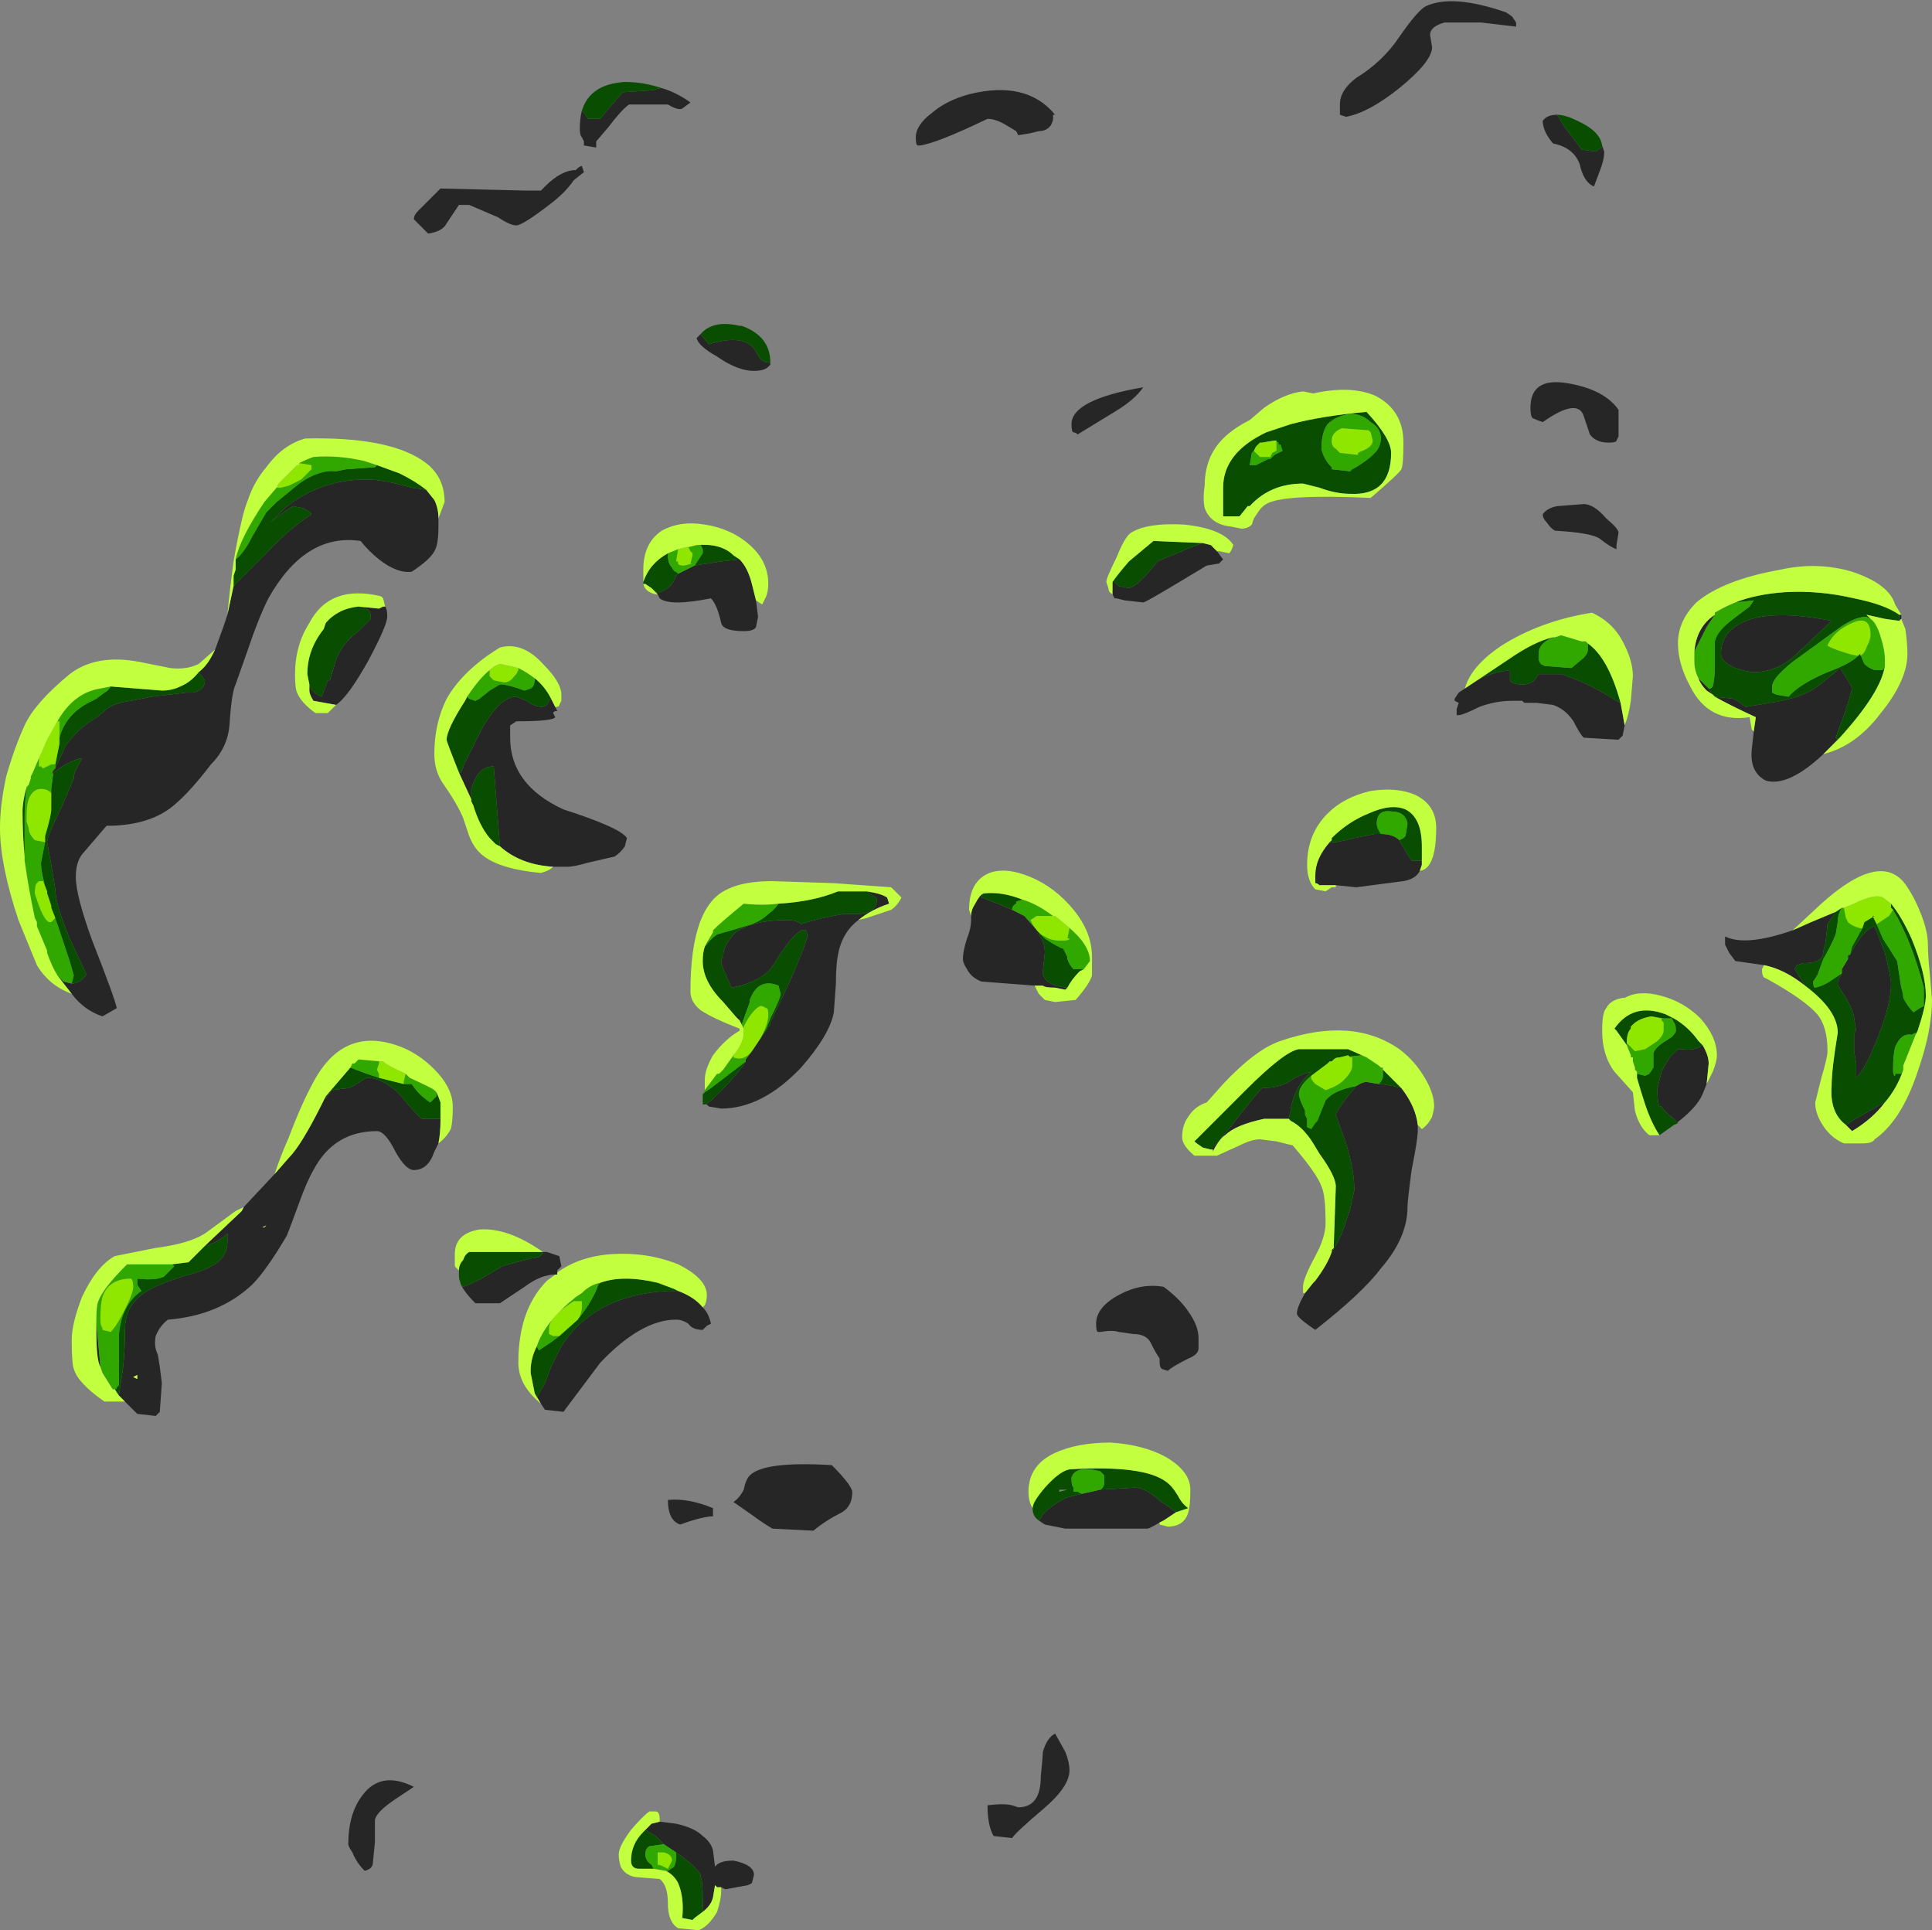 <?xml version="1.0" encoding="UTF-8" standalone="no"?>
<svg xmlns:ffdec="https://www.free-decompiler.com/flash" xmlns:xlink="http://www.w3.org/1999/xlink" ffdec:objectType="shape" height="47.1px" width="47.15px" xmlns="http://www.w3.org/2000/svg">
  <rect width="100%" height="100%" fill="#808080" stroke="none"/>
  <g transform="matrix(1.0, 0.0, 0.0, 1.0, 3.65, 64.15)">
    <path d="M10.55 -61.45 L10.6 -61.4 10.7 -61.25 11.0 -61.25 11.2 -61.5 11.55 -61.9 12.3 -61.95 Q12.4 -62.0 12.5 -62.0 12.85 -61.9 13.2 -61.65 L13.0 -61.5 Q12.9 -61.45 12.65 -61.6 L11.7 -61.6 Q11.5 -61.45 11.2 -61.05 L10.9 -60.7 10.9 -60.55 10.6 -60.6 10.6 -60.7 10.55 -60.8 Q10.5 -60.85 10.5 -61.0 10.5 -61.25 10.55 -61.45 M7.8 -59.15 L7.55 -59.15 7.25 -58.7 Q7.15 -58.5 6.8 -58.45 L6.45 -58.8 Q6.45 -58.9 6.55 -59.0 L7.1 -59.55 9.2 -59.5 9.55 -59.5 9.65 -59.6 Q10.05 -60.0 10.4 -60.0 10.5 -60.1 10.55 -60.1 L10.6 -59.95 10.35 -59.75 Q10.15 -59.45 9.75 -59.15 9.1 -58.65 8.95 -58.65 8.8 -58.65 8.5 -58.85 L7.8 -59.15 M21.5 -60.9 L21.2 -60.85 21.15 -60.95 20.9 -61.1 Q20.65 -61.25 20.45 -61.25 19.2 -60.65 18.8 -60.6 L18.75 -60.6 Q18.7 -60.6 18.7 -60.8 18.7 -61.1 19.1 -61.4 19.45 -61.7 20.0 -61.85 21.4 -62.2 22.1 -61.35 L22.05 -61.35 22.05 -61.25 Q22.05 -61.2 22.0 -61.1 21.9 -60.95 21.7 -60.95 L21.5 -60.9 M33.25 -63.75 L33.35 -63.6 33.35 -63.5 32.5 -63.6 31.6 -63.6 Q31.25 -63.5 31.25 -63.3 L31.3 -63.0 Q31.3 -62.65 30.5 -62.0 29.75 -61.4 29.2 -61.3 L29.05 -61.35 Q29.05 -61.4 29.05 -61.6 29.05 -61.95 29.45 -62.25 30.1 -62.65 30.5 -63.25 30.95 -63.9 31.15 -64.0 31.8 -64.3 33.1 -63.85 L33.25 -63.75 M35.45 -60.6 L35.5 -60.45 Q35.5 -60.25 35.4 -60.0 L35.25 -59.6 Q35.0 -59.7 34.9 -60.15 34.75 -60.55 34.25 -60.65 34.0 -60.95 34.0 -61.2 34.1 -61.35 34.35 -61.35 L34.5 -61.1 34.95 -60.5 35.3 -60.45 35.35 -60.5 35.45 -60.55 35.45 -60.6 M35.6 -53.35 Q35.3 -53.35 35.15 -53.55 L35.0 -54.0 Q34.85 -54.45 34.0 -53.85 33.85 -53.9 33.75 -53.95 33.7 -54.0 33.7 -54.2 33.7 -54.95 34.6 -54.8 35.5 -54.65 35.85 -54.15 L35.85 -53.5 35.8 -53.4 Q35.8 -53.35 35.6 -53.35 M35.55 -51.5 Q35.85 -51.25 35.85 -51.15 L35.8 -50.85 35.8 -50.75 Q35.65 -50.8 35.4 -51.0 35.2 -51.15 34.3 -51.2 34.2 -51.25 34.1 -51.4 34.0 -51.5 34.0 -51.6 34.1 -51.75 34.35 -51.8 L35.0 -51.85 Q35.25 -51.85 35.55 -51.5 M40.15 -48.15 Q39.7 -47.75 39.15 -47.75 39.0 -47.75 38.7 -47.85 38.35 -48.0 38.35 -48.2 38.35 -48.7 38.85 -48.95 39.55 -49.3 41.05 -49.0 L41.0 -48.95 Q40.95 -48.9 40.15 -48.15 M38.05 -47.35 L38.15 -47.2 38.0 -47.3 Q37.85 -47.45 37.8 -47.6 L38.05 -47.35 M38.2 -47.15 L38.65 -47.1 38.75 -47.05 38.95 -46.9 39.55 -47.0 Q40.2 -47.1 40.55 -47.3 40.8 -47.45 41.25 -47.85 41.55 -47.4 41.55 -47.35 L41.45 -47.0 41.35 -46.7 41.15 -46.15 41.2 -46.1 40.85 -45.75 Q40.0 -44.95 39.45 -45.1 39.05 -45.3 39.1 -45.85 L39.15 -46.3 39.2 -46.65 Q38.55 -46.95 38.2 -47.15 M42.7 -49.0 L42.7 -49.15 42.75 -49.15 42.75 -49.05 42.7 -49.0 M38.2 -49.15 L38.0 -48.85 37.7 -48.25 Q37.75 -48.85 38.2 -49.15 M32.4 -47.55 L32.6 -47.65 Q32.85 -47.75 33.2 -47.8 L33.2 -47.55 Q33.25 -47.45 33.5 -47.45 33.7 -47.45 33.8 -47.55 L33.9 -47.7 34.45 -47.7 Q35.05 -47.5 35.55 -47.2 L35.8 -47.05 35.9 -47.0 36.0 -46.45 35.95 -46.2 35.85 -46.1 35.0 -46.15 Q34.9 -46.25 34.75 -46.55 34.55 -46.85 34.25 -46.95 L33.85 -47.0 33.55 -47.0 33.5 -47.05 33.25 -47.05 Q32.85 -47.05 32.45 -46.9 32.05 -46.7 31.95 -46.7 L31.9 -46.7 31.9 -46.85 31.95 -47.0 31.85 -47.05 31.85 -47.1 31.95 -47.25 32.1 -47.35 32.4 -47.55 M23.55 -54.1 L22.65 -53.55 Q22.6 -53.6 22.55 -53.6 22.5 -53.6 22.5 -53.8 22.5 -54.4 24.25 -54.7 24.05 -54.4 23.55 -54.1 M25.7 -50.9 L25.9 -50.85 26.05 -50.7 26.2 -50.5 26.1 -50.4 25.8 -50.35 25.05 -49.9 Q24.3 -49.45 24.25 -49.45 L23.8 -49.5 23.6 -49.55 23.55 -49.55 23.5 -49.65 23.5 -49.95 23.55 -49.95 23.65 -49.85 23.9 -49.8 Q24.05 -49.85 24.15 -49.95 L24.35 -50.15 24.6 -50.45 Q24.7 -50.5 25.2 -50.7 L25.3 -50.75 25.7 -50.9 M28.95 -42.55 L28.55 -42.55 Q28.5 -42.6 28.45 -42.6 L28.45 -42.8 Q28.45 -43.2 28.8 -43.6 L28.95 -43.6 29.2 -43.65 29.4 -43.7 29.9 -43.8 30.05 -43.8 Q30.35 -43.8 30.5 -43.65 L30.55 -43.55 Q30.65 -43.4 30.7 -43.3 L30.8 -43.15 31.05 -43.15 31.05 -43.05 31.0 -42.9 Q30.9 -42.7 30.6 -42.65 L29.45 -42.5 28.95 -42.55 M30.55 -37.6 Q30.9 -37.15 30.95 -36.7 L30.95 -36.55 Q30.95 -36.35 30.8 -35.6 30.7 -34.85 30.7 -34.7 30.7 -33.95 30.05 -33.2 29.6 -32.6 28.45 -31.7 28.0 -32.0 28.0 -32.1 28.0 -32.25 28.2 -32.6 L28.4 -32.85 28.45 -32.9 Q28.75 -33.3 28.85 -33.6 29.0 -33.8 29.15 -34.2 L29.3 -34.65 29.4 -35.1 29.4 -35.15 Q29.4 -35.6 29.2 -36.25 L28.95 -36.95 Q28.95 -37.0 29.2 -37.35 L29.45 -37.65 Q29.6 -37.75 29.7 -37.75 L30.0 -37.7 30.05 -37.7 30.35 -37.65 30.55 -37.6 M27.8 -36.85 L27.2 -36.85 Q26.5 -36.7 26.25 -36.45 26.15 -36.4 26.0 -36.15 L25.95 -36.05 25.95 -36.1 25.9 -36.1 26.3 -36.55 26.65 -37.0 26.85 -37.25 27.1 -37.55 27.15 -37.6 Q27.55 -37.6 27.8 -37.75 28.0 -37.9 28.35 -38.0 L28.25 -37.9 Q27.95 -37.6 27.85 -37.1 L27.85 -37.05 27.8 -36.85 M24.75 -32.75 Q25.15 -32.45 25.35 -32.15 25.6 -31.8 25.6 -31.5 L25.6 -31.25 Q25.6 -31.1 25.35 -31.0 24.95 -30.8 24.85 -30.7 L24.7 -30.75 Q24.65 -30.8 24.65 -30.9 L24.65 -31.0 Q24.55 -31.15 24.45 -31.35 24.35 -31.6 24.0 -31.6 L23.65 -31.65 Q23.5 -31.7 23.2 -31.65 L23.15 -31.65 Q23.1 -31.65 23.1 -31.85 23.1 -32.25 23.65 -32.55 24.2 -32.85 24.75 -32.75 M24.65 -27.0 Q24.4 -26.85 24.35 -26.85 L22.35 -26.85 21.85 -26.95 21.7 -27.05 21.75 -27.1 21.8 -27.2 Q21.95 -27.35 22.1 -27.45 L22.35 -27.6 22.75 -27.7 23.2 -27.8 24.05 -27.85 Q24.3 -27.85 24.7 -27.5 L24.85 -27.4 25.05 -27.25 24.75 -27.05 24.65 -27.0 M39.4 -40.6 L38.7 -40.7 38.55 -40.9 38.45 -41.1 38.45 -41.3 Q38.95 -41.05 40.1 -41.45 L40.55 -41.65 41.15 -41.9 40.95 -41.6 Q40.95 -41.55 40.9 -41.15 L40.85 -40.95 Q40.85 -40.65 40.4 -40.65 L40.35 -40.65 40.2 -40.6 40.15 -40.5 40.4 -40.1 Q39.9 -40.5 39.4 -40.6 M42.35 -37.25 Q42.05 -36.85 41.55 -36.55 L41.4 -36.7 41.55 -36.8 42.25 -37.2 42.35 -37.25 M41.5 -40.85 Q41.8 -41.45 42.1 -41.55 L42.35 -40.9 Q42.5 -40.3 42.5 -40.15 42.5 -39.65 42.2 -38.9 41.9 -38.1 41.65 -37.85 L41.65 -38.2 41.6 -38.5 41.6 -38.95 41.65 -39.0 41.6 -39.3 Q41.6 -39.45 41.4 -39.8 41.2 -40.1 41.2 -40.15 41.2 -40.25 41.3 -40.4 L41.3 -40.5 41.45 -40.75 41.45 -40.85 41.5 -40.85 M38.0 -37.7 L37.9 -37.45 Q37.75 -37.1 37.2 -36.7 L37.3 -36.75 37.2 -36.85 Q36.95 -37.05 36.9 -37.15 L36.85 -37.15 Q36.8 -37.25 36.8 -37.5 L36.8 -37.6 36.9 -38.0 Q36.95 -38.1 37.1 -38.35 L37.3 -38.55 37.4 -38.55 Q37.7 -38.5 37.9 -38.65 38.05 -38.4 38.05 -38.2 L38.0 -37.7 M35.8 -39.0 L35.75 -39.05 35.8 -39.0 M15.15 -55.3 L15.15 -55.25 15.1 -55.2 Q15.0 -55.1 14.75 -55.1 14.35 -55.1 13.85 -55.45 13.4 -55.7 13.35 -55.9 L13.45 -56.0 13.65 -55.75 Q14.45 -56.0 14.75 -55.65 L14.9 -55.4 Q15.0 -55.3 15.15 -55.3 M14.4 -50.5 Q14.6 -50.3 14.7 -49.9 L14.8 -49.5 14.85 -49.1 14.8 -48.85 Q14.75 -48.75 14.5 -48.75 14.0 -48.75 13.95 -48.95 13.85 -49.4 13.7 -49.55 12.7 -49.35 12.45 -49.55 L12.4 -49.65 12.35 -49.7 12.45 -49.7 Q12.75 -49.8 12.85 -50.1 L12.9 -50.15 13.3 -50.35 13.95 -50.45 14.4 -50.5 M9.9 -46.9 L9.95 -46.8 Q9.85 -46.8 9.85 -46.75 L9.9 -46.65 Q9.85 -46.55 8.95 -46.55 L8.8 -46.45 Q8.8 -46.4 8.8 -46.15 8.8 -45.0 10.1 -44.4 11.5 -43.95 11.65 -43.7 L11.6 -43.5 Q11.5 -43.35 11.35 -43.25 L10.7 -43.1 Q10.35 -43.0 10.2 -43.0 L9.85 -43.0 Q9.05 -43.05 8.55 -43.5 L8.4 -45.45 Q8.1 -45.45 7.95 -45.15 7.9 -45.05 7.85 -44.9 L7.85 -44.65 7.55 -45.3 7.6 -45.3 7.7 -45.55 8.1 -46.35 Q8.55 -47.15 8.95 -47.15 L9.2 -47.05 Q9.4 -46.9 9.6 -46.9 L9.7 -46.95 9.75 -47.05 9.8 -47.1 9.9 -46.9 M17.3 -41.7 Q16.9 -41.4 16.8 -40.85 16.75 -40.6 16.75 -40.15 L16.7 -39.45 Q16.6 -38.9 15.9 -38.1 14.95 -37.1 13.95 -37.1 L13.65 -37.15 13.6 -37.2 13.55 -37.2 13.65 -37.25 Q14.05 -37.6 14.45 -38.1 L14.55 -38.25 14.55 -38.3 14.7 -38.5 14.9 -38.8 15.15 -39.15 15.15 -39.2 15.65 -40.25 Q16.05 -41.2 16.05 -41.3 16.05 -41.45 16.0 -41.45 L15.9 -41.45 Q15.65 -41.3 15.25 -40.65 15.0 -40.2 14.2 -40.05 L14.05 -40.4 Q13.95 -40.6 13.95 -40.75 L14.0 -40.8 Q14.0 -40.95 14.05 -41.05 14.15 -41.25 14.3 -41.4 14.75 -41.7 15.55 -41.7 15.8 -41.7 15.9 -41.6 16.35 -41.75 16.95 -41.85 L17.35 -41.85 Q17.75 -41.9 17.75 -42.2 17.75 -42.25 17.65 -42.3 L17.5 -42.4 Q17.85 -42.35 18.0 -42.25 L18.05 -42.1 Q17.6 -41.95 17.3 -41.7 M14.4 -39.25 L14.3 -39.35 14.45 -39.35 14.4 -39.3 14.4 -39.25 M21.6 -40.1 L20.3 -40.2 Q20.05 -40.3 19.95 -40.5 19.85 -40.65 19.85 -40.75 19.85 -40.95 19.95 -41.25 20.05 -41.5 20.05 -41.7 L20.05 -41.8 Q20.05 -41.95 20.15 -42.1 20.25 -42.3 20.35 -42.35 L20.3 -42.25 20.45 -42.2 Q20.55 -42.15 20.7 -42.1 L21.05 -41.95 21.35 -41.8 21.7 -41.4 21.7 -41.35 Q21.85 -41.15 21.85 -40.9 L21.8 -40.45 21.8 -40.4 Q21.85 -40.1 22.4 -40.05 L22.35 -40.0 22.1 -40.05 Q21.85 -40.05 21.8 -40.1 L21.6 -40.1 M1.9 -49.15 L2.05 -49.85 2.8 -50.6 Q3.4 -51.25 3.95 -51.6 3.95 -51.65 3.75 -51.75 L3.5 -51.8 Q3.25 -51.65 2.95 -51.4 L3.3 -51.75 Q4.15 -52.45 5.3 -52.45 5.7 -52.45 6.4 -52.25 L6.75 -52.2 6.95 -51.95 Q7.05 -51.75 7.05 -51.5 L7.05 -51.3 Q7.05 -50.85 6.95 -50.7 6.85 -50.5 6.4 -50.2 6.05 -50.15 5.6 -50.5 5.35 -50.7 5.15 -50.95 3.8 -51.15 2.9 -49.55 2.65 -49.05 2.4 -48.3 L2.1 -47.45 Q2.0 -47.25 1.95 -46.45 1.9 -45.9 1.5 -45.5 1.0 -44.85 0.65 -44.55 0.05 -44.0 -1.05 -44.0 L-1.65 -43.3 Q-1.8 -43.1 -1.8 -42.75 -1.8 -42.3 -1.4 -41.2 -0.85 -39.8 -0.8 -39.55 L-1.15 -39.35 Q-1.6 -39.5 -1.9 -39.9 L-2.25 -40.35 -2.1 -40.2 -1.9 -40.15 -1.85 -40.15 Q-1.7 -40.2 -1.65 -40.25 L-1.55 -40.35 -1.55 -40.4 -1.95 -41.25 Q-2.3 -42.1 -2.3 -42.45 L-2.4 -43.05 -2.5 -43.6 Q-2.5 -43.75 -2.15 -44.45 L-1.85 -45.15 Q-1.85 -45.3 -1.75 -45.45 L-1.65 -45.65 Q-1.75 -45.65 -2.05 -45.5 L-2.35 -45.3 -2.4 -45.25 -2.35 -45.35 -2.3 -45.4 -2.05 -45.95 Q-1.8 -46.3 -1.45 -46.55 -1.25 -46.65 -1.05 -46.85 -0.85 -47.0 -0.45 -47.05 L0.05 -47.15 0.9 -47.25 1.05 -47.25 Q1.35 -47.3 1.35 -47.55 L1.2 -47.75 Q1.4 -47.9 1.55 -48.2 L1.6 -48.3 1.8 -48.85 1.9 -49.15 M5.75 -49.35 Q5.8 -49.3 5.8 -49.1 5.8 -48.9 5.35 -48.05 4.85 -47.15 4.55 -46.95 L4.0 -47.05 Q3.9 -47.2 3.9 -47.3 L3.9 -47.45 Q3.95 -47.25 4.2 -47.15 L4.35 -47.55 4.4 -47.55 4.55 -48.05 Q4.7 -48.45 5.1 -48.75 L5.4 -49.05 Q5.4 -49.2 5.35 -49.25 L5.3 -49.3 5.1 -49.35 5.6 -49.3 5.7 -49.35 5.75 -49.35 M4.3 -37.4 L4.3 -37.35 4.45 -37.55 4.85 -37.6 Q5.0 -37.65 5.05 -37.7 L5.3 -37.85 Q5.7 -37.85 6.1 -37.45 6.55 -36.9 6.65 -36.85 L7.1 -36.85 7.1 -36.8 Q7.1 -36.5 7.05 -36.25 L6.95 -36.05 Q6.8 -35.6 6.45 -35.6 6.25 -35.6 6.0 -36.05 5.75 -36.55 5.55 -36.55 4.5 -36.55 4.0 -35.6 3.85 -35.35 3.65 -34.8 3.45 -34.25 3.35 -34.0 2.85 -33.15 2.5 -32.8 1.7 -32.05 0.45 -31.95 0.25 -31.8 0.15 -31.55 0.1 -31.3 0.2 -31.1 L0.25 -30.8 0.3 -30.4 0.25 -29.7 0.15 -29.6 -0.3 -29.65 -0.6 -29.95 -0.75 -30.1 -0.65 -30.75 Q-0.6 -31.2 -0.6 -31.7 -0.6 -32.25 -0.2 -32.55 0.05 -32.75 0.65 -32.95 L0.8 -33.0 Q1.35 -33.15 1.5 -33.25 1.9 -33.45 1.9 -33.85 L1.9 -34.05 Q1.7 -33.85 1.35 -33.75 L2.25 -34.6 2.3 -34.7 3.05 -35.5 3.4 -35.9 Q3.7 -36.2 4.2 -37.2 L4.3 -37.4 M2.85 -34.25 L2.75 -34.2 2.8 -34.2 2.85 -34.25 M9.6 -33.6 L9.7 -33.6 10.0 -33.5 10.05 -33.25 9.95 -33.15 9.95 -33.1 9.95 -33.05 9.9 -33.05 Q9.55 -33.05 9.15 -32.75 L8.55 -32.35 7.95 -32.35 Q7.7 -32.6 7.6 -32.8 L7.65 -32.75 Q7.8 -32.8 8.1 -32.95 L8.6 -33.25 8.95 -33.35 9.35 -33.45 Q9.55 -33.45 9.6 -33.6 M13.5 -32.25 Q13.65 -32.1 13.7 -31.85 L13.6 -31.8 13.5 -31.7 Q13.25 -31.7 13.15 -31.85 13.0 -31.95 12.85 -31.95 12.0 -31.95 11.0 -30.9 L10.1 -29.7 9.65 -29.75 9.55 -29.9 9.4 -30.15 9.45 -30.05 9.65 -30.4 9.8 -30.8 10.05 -31.3 Q10.85 -32.55 12.65 -32.65 L12.9 -32.65 Q13.3 -32.5 13.5 -32.25 M20.3 -40.95 L20.3 -40.95 M22.35 -21.4 Q22.45 -21.15 22.45 -20.95 22.45 -20.55 21.8 -20.0 21.15 -19.45 21.05 -19.3 L20.6 -19.35 Q20.45 -19.6 20.45 -20.1 20.85 -20.15 21.05 -20.1 L21.2 -20.05 Q21.75 -20.05 21.75 -20.8 21.8 -21.3 21.8 -21.4 21.9 -21.75 22.1 -21.85 L22.35 -21.4 M17.15 -27.75 Q17.15 -27.4 16.9 -27.25 16.5 -27.05 16.2 -26.8 L15.2 -26.85 Q14.95 -27.0 14.75 -27.15 L14.25 -27.5 Q14.4 -27.6 14.5 -27.8 14.55 -28.05 14.65 -28.15 15.0 -28.5 16.65 -28.4 16.9 -28.15 17.05 -27.95 17.15 -27.8 17.15 -27.75 M12.95 -26.95 Q12.65 -27.05 12.65 -27.55 13.15 -27.6 13.75 -27.35 L13.75 -27.15 Q13.5 -27.15 12.95 -26.95 M12.45 -19.7 L12.85 -19.65 Q13.3 -19.55 13.5 -19.35 13.7 -19.2 13.75 -19.0 L13.8 -18.6 Q13.9 -18.75 14.25 -18.75 14.75 -18.65 14.75 -18.4 L14.7 -18.2 14.6 -18.15 14.05 -18.05 13.95 -18.1 13.85 -18.1 13.8 -18.15 13.75 -17.85 Q13.7 -17.65 13.5 -17.5 L13.5 -17.8 Q13.5 -18.25 13.45 -18.35 L13.45 -18.4 Q13.35 -18.6 12.85 -18.95 L12.55 -19.15 12.35 -19.35 12.1 -19.5 12.25 -19.65 12.45 -19.7 M5.45 -18.7 Q5.45 -18.55 5.25 -18.5 5.05 -18.7 4.95 -18.95 4.85 -19.1 4.85 -19.15 4.85 -19.9 5.2 -20.35 5.65 -20.95 6.45 -20.55 L6.0 -20.25 Q5.55 -19.95 5.5 -19.75 L5.5 -19.2 5.45 -18.7 M24.1 -27.75 L24.1 -27.75 M-1.3 -31.9 L-1.2 -30.8 -1.15 -30.65 -1.2 -30.8 Q-1.3 -30.95 -1.3 -31.7 L-1.3 -31.9 M-0.4 -30.55 L-0.3 -30.5 -0.3 -30.6 -0.4 -30.55" fill="#262626" fill-rule="evenodd" stroke="none"/>
    <path d="M12.5 -62.0 Q12.4 -62.0 12.3 -61.95 L11.55 -61.9 11.2 -61.5 11.0 -61.25 10.7 -61.25 10.6 -61.4 10.55 -61.45 Q10.75 -62.1 11.6 -62.15 12.05 -62.15 12.5 -62.0 M35.45 -60.6 L35.45 -60.55 35.35 -60.5 35.3 -60.45 34.95 -60.5 34.5 -61.1 34.35 -61.35 Q34.55 -61.35 34.85 -61.2 35.4 -60.95 35.45 -60.6 M40.15 -48.15 Q40.95 -48.9 41.0 -48.95 L41.05 -49.0 Q39.55 -49.3 38.85 -48.95 38.35 -48.7 38.35 -48.2 38.35 -48.0 38.7 -47.85 39.0 -47.75 39.15 -47.75 39.7 -47.75 40.15 -48.15 M38.05 -47.35 L38.1 -47.35 38.15 -47.4 Q38.2 -47.6 38.2 -47.9 L38.2 -48.5 Q38.25 -48.75 38.65 -49.05 L39.05 -49.35 39.15 -49.5 38.7 -49.45 Q39.2 -49.65 39.9 -49.7 40.75 -49.75 41.6 -49.55 42.35 -49.4 42.7 -49.15 L42.7 -49.0 42.35 -49.05 41.9 -49.15 42.0 -49.05 41.9 -49.1 Q41.6 -49.1 41.2 -48.8 L40.1 -48.0 Q39.6 -47.6 39.6 -47.4 L39.6 -47.25 39.7 -47.2 40.0 -47.15 Q40.25 -47.45 40.95 -47.75 41.5 -47.95 41.7 -48.15 L41.75 -48.2 Q41.8 -48.05 41.85 -47.95 41.95 -47.85 42.1 -47.8 L42.3 -47.8 42.35 -47.9 Q42.25 -47.25 41.25 -46.15 L41.2 -46.1 41.15 -46.15 41.35 -46.7 41.45 -47.0 41.55 -47.35 Q41.55 -47.4 41.25 -47.85 40.8 -47.45 40.55 -47.3 40.2 -47.1 39.55 -47.0 L38.95 -46.9 38.75 -47.05 38.65 -47.1 38.2 -47.15 38.15 -47.2 38.05 -47.35 M34.25 -48.6 Q33.9 -48.45 33.9 -48.2 L33.9 -48.05 33.95 -47.95 34.05 -47.9 34.7 -47.85 35.0 -48.1 Q35.1 -48.2 35.1 -48.3 L35.1 -48.45 Q35.6 -48.1 35.9 -47.0 L35.8 -47.05 35.55 -47.2 Q35.05 -47.5 34.45 -47.7 L33.9 -47.7 33.8 -47.55 Q33.7 -47.45 33.5 -47.45 33.25 -47.45 33.2 -47.55 L33.2 -47.8 Q32.85 -47.75 32.6 -47.65 L32.4 -47.55 33.15 -48.05 Q33.8 -48.5 34.25 -48.6 M29.95 -53.15 Q30.05 -53.3 30.05 -53.45 30.05 -53.7 29.8 -53.85 29.6 -54.05 29.3 -54.05 28.95 -54.0 28.75 -53.8 28.6 -53.6 28.6 -53.2 28.65 -52.95 28.85 -52.75 L28.85 -52.7 29.3 -52.65 29.35 -52.7 Q29.55 -52.8 29.8 -53.0 L29.95 -53.15 M30.3 -53.1 Q30.3 -52.05 29.3 -52.1 28.95 -52.1 28.55 -52.25 L28.15 -52.35 Q27.35 -52.35 26.85 -51.8 L26.8 -51.8 26.6 -51.55 26.2 -51.55 Q26.2 -51.8 26.2 -52.25 26.2 -53.1 27.25 -53.6 L27.85 -53.8 Q28.6 -54.0 29.7 -54.1 30.3 -53.45 30.3 -53.1 M27.45 -53.4 L27.15 -53.35 27.1 -53.35 27.0 -53.25 26.95 -53.15 26.9 -53.1 26.85 -52.8 27.0 -52.8 27.3 -52.95 27.35 -52.95 27.45 -53.05 27.65 -53.15 27.6 -53.3 27.55 -53.3 27.55 -53.35 27.45 -53.4 M23.5 -49.95 Q23.6 -50.1 23.9 -50.45 L24.5 -50.95 25.7 -50.9 25.3 -50.75 25.2 -50.7 Q24.7 -50.5 24.6 -50.45 L24.35 -50.15 24.15 -49.95 Q24.05 -49.85 23.9 -49.8 L23.65 -49.85 23.55 -49.95 23.5 -49.95 M28.8 -43.6 L28.85 -43.65 28.85 -43.7 Q29.25 -44.1 29.75 -44.3 30.3 -44.55 30.65 -44.4 31.05 -44.2 31.05 -43.5 L31.05 -43.15 30.8 -43.15 30.7 -43.3 Q30.65 -43.4 30.55 -43.55 L30.5 -43.65 30.6 -43.7 30.65 -43.75 30.7 -44.05 Q30.65 -44.35 30.3 -44.35 29.95 -44.4 29.95 -44.05 29.95 -43.95 30.05 -43.8 L29.9 -43.8 29.4 -43.7 29.2 -43.65 28.95 -43.6 28.8 -43.6 M30.1 -38.05 L30.55 -37.6 30.35 -37.65 30.05 -37.7 30.0 -37.7 Q30.1 -37.8 30.1 -37.9 L30.1 -38.05 M28.85 -33.6 L28.85 -33.65 28.9 -33.7 28.9 -33.75 28.95 -35.2 Q28.95 -35.45 28.55 -36.0 L28.4 -36.25 Q28.15 -36.65 27.85 -36.8 L27.8 -36.85 27.85 -37.05 27.85 -37.1 Q27.95 -37.6 28.25 -37.9 L28.35 -38.0 Q28.0 -37.9 27.8 -37.75 27.55 -37.6 27.15 -37.6 L27.1 -37.55 26.85 -37.25 26.65 -37.0 26.3 -36.55 25.9 -36.1 25.7 -36.15 Q25.55 -36.25 25.5 -36.3 L26.75 -37.55 Q27.7 -38.5 28.05 -38.55 L29.25 -38.55 29.7 -38.35 Q29.65 -38.4 29.6 -38.4 L29.05 -38.35 Q28.95 -38.35 28.9 -38.3 L28.85 -38.25 28.8 -38.25 28.75 -38.2 28.35 -37.9 Q28.05 -37.65 28.05 -37.45 28.05 -37.35 28.2 -37.05 L28.2 -36.95 28.25 -36.85 28.25 -36.65 28.35 -36.6 28.45 -36.75 28.5 -36.8 28.7 -37.3 Q28.9 -37.55 29.45 -37.65 L29.2 -37.35 Q28.95 -37.0 28.95 -36.95 L29.2 -36.25 Q29.4 -35.6 29.4 -35.15 L29.4 -35.1 29.3 -34.65 29.15 -34.2 Q29.0 -33.8 28.85 -33.6 M21.7 -27.05 Q21.55 -27.15 21.55 -27.35 21.55 -27.5 21.85 -27.85 22.25 -28.3 22.5 -28.3 24.25 -28.4 24.8 -28.0 24.95 -27.9 25.1 -27.65 25.2 -27.45 25.35 -27.35 L25.05 -27.25 24.85 -27.4 24.7 -27.5 Q24.3 -27.85 24.05 -27.85 L23.2 -27.8 Q23.3 -27.85 23.3 -28.0 L23.3 -28.15 23.2 -28.25 Q22.6 -28.4 22.5 -28.1 L22.5 -28.05 Q22.5 -27.9 22.55 -27.85 L22.55 -27.75 22.65 -27.75 22.75 -27.7 22.35 -27.6 22.1 -27.45 Q21.95 -27.35 21.8 -27.2 L21.75 -27.1 21.7 -27.05 M41.15 -41.9 L41.3 -42.0 Q41.2 -41.85 41.2 -41.65 L41.15 -41.35 Q41.05 -41.1 40.85 -40.75 L40.7 -40.35 40.6 -40.2 Q40.6 -40.05 40.65 -40.05 40.85 -40.1 41.0 -40.2 L41.3 -40.4 Q41.2 -40.25 41.2 -40.15 41.2 -40.1 41.4 -39.8 41.6 -39.45 41.6 -39.3 L41.65 -39.0 41.6 -38.95 41.6 -38.5 41.65 -38.2 41.65 -37.85 Q41.9 -38.1 42.2 -38.9 42.5 -39.65 42.5 -40.15 42.5 -40.3 42.35 -40.9 L42.1 -41.55 Q41.8 -41.45 41.5 -40.85 L41.55 -41.05 41.8 -41.5 41.85 -41.65 42.1 -41.8 42.05 -41.8 42.15 -41.6 42.3 -41.25 42.65 -40.7 42.75 -40.05 Q42.8 -39.9 42.8 -39.8 42.9 -39.6 43.05 -39.45 L43.2 -39.55 43.3 -39.6 43.3 -40.05 Q43.0 -41.2 42.55 -41.95 L42.5 -42.0 42.5 -42.1 Q42.75 -41.8 43.0 -41.25 43.35 -40.4 43.35 -39.85 43.35 -39.6 43.15 -39.0 L43.1 -38.9 43.1 -38.95 43.0 -38.9 Q42.75 -38.95 42.6 -38.6 42.55 -38.4 42.55 -38.05 42.55 -37.9 42.6 -37.9 L42.6 -37.95 42.75 -37.95 42.8 -38.05 Q42.65 -37.6 42.35 -37.25 L42.25 -37.2 41.55 -36.8 41.4 -36.7 Q41.0 -37.0 41.05 -37.65 41.05 -38.05 41.2 -38.95 41.2 -39.5 40.4 -40.1 L40.15 -40.5 40.2 -40.6 40.35 -40.65 40.4 -40.65 Q40.85 -40.65 40.85 -40.95 L40.9 -41.15 Q40.95 -41.55 40.95 -41.6 L41.15 -41.9 M37.2 -36.7 L36.85 -36.45 Q36.65 -36.75 36.5 -37.2 36.4 -37.5 36.3 -37.85 L36.3 -38.0 36.3 -37.95 36.5 -37.9 36.6 -37.95 36.7 -38.1 36.7 -38.45 Q36.75 -38.6 37.0 -38.75 L37.15 -38.85 Q37.25 -38.95 37.25 -39.0 37.25 -39.15 37.2 -39.2 L37.15 -39.3 36.95 -39.3 36.65 -39.35 Q36.35 -39.3 36.2 -39.15 L36.15 -39.1 36.15 -39.05 Q36.05 -38.95 36.05 -38.7 L36.05 -38.65 35.8 -39.0 35.75 -39.05 Q36.2 -39.7 37.0 -39.4 L37.2 -39.3 Q37.55 -39.1 37.8 -38.75 L37.9 -38.65 Q37.7 -38.5 37.4 -38.55 L37.3 -38.55 37.1 -38.35 Q36.95 -38.1 36.9 -38.0 L36.8 -37.6 36.8 -37.5 Q36.8 -37.25 36.85 -37.15 L36.9 -37.15 Q36.95 -37.05 37.2 -36.85 L37.3 -36.75 37.2 -36.7 M36.75 -38.45 L36.75 -38.45 M15.15 -55.3 Q15.0 -55.3 14.9 -55.4 L14.75 -55.65 Q14.45 -56.0 13.65 -55.75 L13.45 -56.0 Q13.75 -56.35 14.4 -56.2 L14.45 -56.2 Q15.15 -55.95 15.15 -55.3 M13.35 -50.85 Q13.95 -50.9 14.25 -50.6 L14.4 -50.5 13.95 -50.45 13.3 -50.35 13.5 -50.65 13.5 -50.75 13.45 -50.85 13.35 -50.85 M12.05 -49.95 Q12.2 -50.4 12.65 -50.65 L12.65 -50.6 Q12.65 -50.4 12.75 -50.3 12.8 -50.2 12.85 -50.2 L12.9 -50.15 12.85 -50.1 Q12.75 -49.8 12.45 -49.7 L12.35 -49.7 12.25 -49.8 12.1 -49.9 12.05 -49.9 12.05 -49.95 M9.8 -47.1 L9.75 -47.05 9.7 -46.95 9.6 -46.9 Q9.4 -46.9 9.2 -47.05 L8.95 -47.15 Q8.55 -47.15 8.1 -46.35 L7.7 -45.55 7.6 -45.3 7.55 -45.3 Q7.25 -46.05 7.25 -46.1 7.25 -46.35 7.7 -47.05 L7.75 -47.15 7.8 -47.1 7.95 -47.05 8.05 -47.1 8.3 -47.3 8.55 -47.45 Q8.75 -47.45 9.15 -47.3 L9.3 -47.35 Q9.4 -47.4 9.4 -47.6 9.65 -47.4 9.8 -47.1 M7.85 -44.65 L7.85 -44.9 Q7.9 -45.05 7.95 -45.15 8.1 -45.45 8.4 -45.45 L8.55 -43.5 8.45 -43.55 8.3 -43.7 Q8.05 -44.0 7.9 -44.5 L7.85 -44.6 7.85 -44.65 M13.55 -37.2 L13.5 -37.2 Q13.5 -37.25 13.5 -37.45 L13.55 -37.55 13.5 -37.45 13.55 -37.5 13.7 -37.6 14.55 -38.25 14.45 -38.1 Q14.05 -37.6 13.65 -37.25 L13.55 -37.2 M14.45 -39.15 L14.4 -39.25 14.4 -39.3 14.45 -39.35 14.3 -39.35 14.0 -39.7 Q13.5 -40.2 13.5 -40.7 13.5 -40.9 13.55 -41.05 13.7 -41.25 13.85 -41.35 L14.2 -41.45 14.7 -41.6 Q14.95 -41.7 15.1 -41.85 15.25 -41.95 15.35 -42.1 16.2 -42.15 16.8 -42.4 L17.5 -42.4 17.65 -42.3 Q17.75 -42.25 17.75 -42.2 17.75 -41.9 17.35 -41.85 L16.95 -41.85 Q16.35 -41.75 15.9 -41.6 15.8 -41.7 15.55 -41.7 14.75 -41.7 14.3 -41.4 14.15 -41.25 14.05 -41.05 14.0 -40.95 14.0 -40.8 L13.95 -40.75 Q13.95 -40.6 14.05 -40.4 L14.2 -40.05 Q15.0 -40.2 15.25 -40.65 15.65 -41.3 15.9 -41.45 L16.0 -41.45 Q16.05 -41.45 16.05 -41.3 16.05 -41.2 15.65 -40.25 L15.15 -39.2 15.15 -39.15 14.9 -38.8 15.05 -39.05 15.15 -39.3 Q15.4 -39.8 15.4 -39.9 L15.35 -40.1 Q14.85 -40.3 14.65 -39.75 L14.65 -39.7 14.45 -39.15 M20.35 -42.35 Q20.8 -42.4 21.3 -42.2 L21.15 -42.15 21.15 -42.1 Q21.05 -42.05 21.05 -41.95 L20.7 -42.1 Q20.55 -42.15 20.45 -42.2 L20.3 -42.25 20.35 -42.35 M22.8 -40.5 L22.7 -40.45 Q22.5 -40.25 22.4 -40.05 21.85 -40.1 21.8 -40.4 L21.8 -40.45 21.85 -40.9 Q21.85 -41.15 21.7 -41.35 L21.7 -41.4 21.85 -41.25 Q22.15 -41.05 22.3 -41.0 L22.4 -40.8 22.4 -40.75 Q22.45 -40.6 22.55 -40.5 L22.8 -40.5 M2.05 -49.85 L2.05 -50.1 2.1 -50.25 2.1 -50.5 Q2.3 -50.65 2.5 -51.05 L2.85 -51.65 3.1 -51.9 3.65 -52.35 Q4.15 -52.7 4.55 -52.65 L4.8 -52.7 5.5 -52.75 5.55 -52.8 6.1 -52.6 Q6.5 -52.4 6.75 -52.2 L6.4 -52.25 Q5.7 -52.45 5.3 -52.45 4.15 -52.45 3.3 -51.75 L2.95 -51.4 Q3.25 -51.65 3.5 -51.8 L3.75 -51.75 Q3.95 -51.65 3.95 -51.6 3.4 -51.25 2.8 -50.6 L2.05 -49.85 M3.9 -47.45 L3.85 -47.7 Q3.85 -48.3 4.25 -48.8 L4.3 -48.95 Q4.6 -49.3 5.1 -49.35 L5.3 -49.3 5.35 -49.25 Q5.4 -49.2 5.4 -49.05 L5.1 -48.75 Q4.7 -48.45 4.55 -48.05 L4.4 -47.55 4.35 -47.55 4.2 -47.15 Q3.95 -47.25 3.9 -47.45 M-0.95 -47.4 L0.3 -47.3 Q0.55 -47.3 0.75 -47.4 1.0 -47.5 1.2 -47.75 L1.35 -47.55 Q1.35 -47.3 1.05 -47.25 L0.9 -47.25 0.05 -47.15 -0.45 -47.05 Q-0.85 -47.0 -1.05 -46.85 -1.25 -46.65 -1.45 -46.55 -1.8 -46.3 -2.05 -45.95 L-2.3 -45.4 -2.3 -45.5 -2.2 -46.0 -2.2 -46.15 Q-2.05 -46.7 -1.5 -47.0 L-1.3 -47.1 -1.1 -47.25 Q-1.0 -47.3 -0.95 -47.4 M-2.35 -45.3 L-2.05 -45.5 Q-1.75 -45.65 -1.65 -45.65 L-1.75 -45.45 Q-1.85 -45.3 -1.85 -45.15 L-2.15 -44.45 Q-2.5 -43.75 -2.5 -43.6 L-2.4 -43.05 -2.3 -42.45 Q-2.3 -42.1 -1.95 -41.25 L-1.55 -40.4 -1.55 -40.35 -1.65 -40.25 Q-1.7 -40.2 -1.85 -40.15 L-1.9 -40.15 -1.85 -40.35 -1.95 -40.7 -2.25 -41.6 -2.4 -42.0 -2.4 -42.05 -2.5 -42.35 Q-2.65 -42.85 -2.65 -43.1 L-2.55 -43.6 -2.55 -43.75 Q-2.4 -44.25 -2.4 -44.4 L-2.4 -44.8 -2.4 -44.9 -2.35 -45.3 M9.05 -47.15 L9.05 -47.15 M5.6 -37.85 L6.2 -37.7 6.4 -37.7 Q6.55 -37.45 6.85 -37.25 L7.0 -37.4 7.0 -37.5 Q7.05 -37.4 7.1 -37.25 L7.1 -36.85 6.65 -36.85 Q6.55 -36.9 6.1 -37.45 5.7 -37.85 5.3 -37.85 L5.05 -37.7 Q5.0 -37.65 4.85 -37.6 L4.45 -37.55 4.3 -37.35 4.3 -37.4 4.9 -38.1 5.3 -37.95 5.6 -37.85 M1.35 -33.75 Q1.7 -33.85 1.9 -34.05 L1.9 -33.85 Q1.9 -33.45 1.5 -33.25 1.35 -33.15 0.8 -33.0 L0.65 -32.95 Q0.05 -32.75 -0.2 -32.55 -0.6 -32.25 -0.6 -31.7 -0.6 -31.2 -0.65 -30.75 L-0.75 -30.1 -0.85 -30.25 Q-0.8 -30.25 -0.8 -30.3 L-0.75 -30.35 -0.75 -31.55 Q-0.7 -32.3 -0.2 -32.65 L-0.3 -32.8 -0.3 -32.95 Q0.15 -32.9 0.35 -33.0 L0.6 -33.25 0.55 -33.3 0.95 -33.35 1.35 -33.75 M7.6 -32.8 Q7.55 -32.95 7.55 -33.0 L7.55 -33.15 Q7.55 -33.3 7.65 -33.4 7.7 -33.55 7.8 -33.6 L9.6 -33.6 Q9.55 -33.45 9.35 -33.45 L8.95 -33.35 8.6 -33.25 8.1 -32.95 Q7.8 -32.8 7.65 -32.75 L7.6 -32.8 M11.0 -32.85 Q11.55 -33.05 12.4 -32.85 L12.8 -32.7 12.9 -32.65 12.65 -32.65 Q10.85 -32.55 10.05 -31.3 L9.8 -30.8 9.65 -30.4 9.45 -30.05 9.4 -30.15 Q9.35 -30.4 9.3 -30.65 L9.3 -30.7 Q9.3 -31.0 9.45 -31.3 L9.5 -31.2 9.8 -31.4 10.0 -31.55 10.45 -31.95 10.6 -32.15 Q10.85 -32.5 10.95 -32.8 L11.0 -32.85 M22.2 -27.75 L22.4 -27.8 22.2 -27.8 22.2 -27.75 22.2 -27.75 M12.1 -19.5 L12.35 -19.35 12.55 -19.15 12.2 -19.1 Q12.1 -19.05 12.1 -18.9 12.1 -18.75 12.25 -18.65 L12.3 -18.55 11.95 -18.55 Q11.85 -18.55 11.8 -18.6 11.75 -18.65 11.75 -18.75 11.75 -19.15 12.05 -19.45 L12.1 -19.5 M12.85 -18.95 Q13.35 -18.6 13.45 -18.4 L13.45 -18.35 Q13.5 -18.25 13.5 -17.8 L13.5 -17.5 13.3 -17.35 13.25 -17.3 13.0 -17.35 Q13.05 -17.85 12.9 -18.2 12.8 -18.4 12.6 -18.5 L12.65 -18.5 12.8 -18.6 Q12.85 -18.7 12.85 -18.85 L12.85 -18.95 M-3.0 -44.95 Q-3.05 -44.55 -3.05 -44.2 L-3.05 -43.25 Q-3.1 -43.8 -3.1 -44.35 -3.1 -44.6 -3.0 -44.95" fill="#094d00" fill-rule="evenodd" stroke="none"/>
    <path d="M38.7 -49.45 L39.15 -49.5 39.05 -49.35 38.65 -49.05 Q38.25 -48.75 38.2 -48.5 L38.2 -47.9 Q38.2 -47.6 38.15 -47.4 L38.1 -47.35 38.05 -47.35 37.8 -47.6 Q37.7 -47.8 37.7 -48.0 L37.7 -48.25 38.0 -48.85 38.2 -49.15 38.2 -49.2 Q38.45 -49.35 38.7 -49.45 M42.35 -47.9 L42.3 -47.8 42.1 -47.8 Q41.95 -47.85 41.85 -47.95 41.8 -48.05 41.75 -48.2 L41.75 -48.15 Q41.85 -48.2 41.9 -48.35 42.0 -48.55 42.0 -48.65 42.0 -49.15 41.55 -48.95 41.1 -48.75 40.95 -48.4 41.0 -48.35 41.3 -48.25 41.6 -48.15 41.7 -48.15 41.5 -47.95 40.95 -47.75 40.25 -47.45 40.0 -47.15 L39.7 -47.2 39.6 -47.25 39.6 -47.4 Q39.6 -47.6 40.1 -48.0 L41.2 -48.8 Q41.6 -49.1 41.9 -49.1 L42.0 -49.05 Q42.15 -48.95 42.25 -48.6 42.35 -48.3 42.35 -48.05 L42.35 -47.9 M35.1 -48.45 L35.1 -48.3 Q35.1 -48.2 35.0 -48.1 L34.7 -47.85 34.05 -47.9 33.95 -47.95 33.9 -48.05 33.9 -48.2 Q33.9 -48.45 34.25 -48.6 L34.3 -48.6 34.45 -48.65 34.95 -48.5 35.05 -48.5 35.1 -48.45 M28.95 -53.2 L29.05 -53.1 29.5 -53.05 Q29.45 -53.1 29.6 -53.15 29.85 -53.25 29.85 -53.4 L29.8 -53.6 29.75 -53.65 29.1 -53.7 Q28.85 -53.6 28.85 -53.4 28.85 -53.25 28.95 -53.2 M29.95 -53.15 L29.8 -53.0 Q29.55 -52.8 29.35 -52.7 L29.3 -52.65 28.85 -52.7 28.85 -52.75 Q28.65 -52.95 28.6 -53.2 28.6 -53.6 28.75 -53.8 28.95 -54.0 29.3 -54.05 29.6 -54.05 29.8 -53.85 30.05 -53.7 30.05 -53.45 30.05 -53.3 29.95 -53.15 M27.45 -53.4 L27.55 -53.35 27.55 -53.3 27.6 -53.3 27.65 -53.15 27.45 -53.05 27.35 -52.95 27.3 -52.95 27.0 -52.8 26.85 -52.8 26.9 -53.1 26.95 -53.15 27.1 -53.0 27.35 -53.0 27.4 -53.1 27.5 -53.15 27.5 -53.4 27.45 -53.4 M30.05 -43.8 Q29.95 -43.95 29.95 -44.05 29.95 -44.4 30.3 -44.35 30.65 -44.35 30.7 -44.05 L30.65 -43.75 30.6 -43.7 30.5 -43.65 Q30.35 -43.8 30.05 -43.8 M29.7 -38.35 L30.0 -38.15 30.05 -38.1 30.1 -38.1 30.1 -38.05 30.1 -37.9 Q30.1 -37.8 30.0 -37.7 L29.7 -37.75 Q29.6 -37.75 29.45 -37.65 28.9 -37.55 28.7 -37.3 L28.5 -36.8 28.45 -36.75 28.35 -36.6 28.25 -36.65 28.25 -36.85 28.2 -36.95 28.2 -37.05 Q28.05 -37.35 28.05 -37.45 28.05 -37.65 28.35 -37.9 L28.35 -37.85 Q28.35 -37.8 28.45 -37.7 L28.7 -37.55 Q29.0 -37.65 29.15 -37.8 29.35 -38.0 29.35 -38.15 L29.35 -38.35 29.3 -38.35 29.25 -38.4 29.05 -38.35 29.6 -38.4 Q29.65 -38.4 29.7 -38.35 M41.3 -42.0 L41.35 -42.0 41.4 -41.75 41.45 -41.65 Q41.55 -41.55 41.75 -41.5 L41.8 -41.5 41.55 -41.05 41.5 -40.85 41.45 -40.85 41.45 -40.75 41.3 -40.5 41.3 -40.4 41.0 -40.2 Q40.85 -40.1 40.65 -40.05 40.6 -40.05 40.6 -40.2 L40.7 -40.35 40.85 -40.75 Q41.05 -41.1 41.15 -41.35 L41.2 -41.65 Q41.2 -41.85 41.3 -42.0 M43.1 -38.9 L42.8 -38.15 42.8 -38.05 42.75 -37.95 42.6 -37.95 42.6 -37.9 Q42.55 -37.9 42.55 -38.05 42.55 -38.4 42.6 -38.6 42.75 -38.95 43.0 -38.9 L43.1 -38.95 43.1 -38.9 M42.55 -41.95 Q43.0 -41.2 43.3 -40.05 L43.3 -39.6 43.2 -39.55 43.05 -39.45 Q42.9 -39.6 42.8 -39.8 42.8 -39.9 42.75 -40.05 L42.65 -40.7 42.3 -41.25 42.15 -41.6 42.45 -41.8 42.55 -41.95 M36.3 -38.0 L36.25 -38.05 36.25 -38.1 36.2 -38.25 36.2 -38.35 36.15 -38.35 36.15 -38.4 36.05 -38.65 36.05 -38.7 36.25 -38.5 36.5 -38.55 36.8 -38.75 Q36.95 -38.9 36.95 -39.0 L36.95 -39.2 36.9 -39.25 36.9 -39.3 36.65 -39.35 36.95 -39.3 37.15 -39.3 37.2 -39.2 Q37.25 -39.15 37.25 -39.0 37.25 -38.95 37.15 -38.85 L37.0 -38.75 Q36.75 -38.6 36.7 -38.45 L36.7 -38.1 36.6 -37.95 36.5 -37.9 36.3 -37.95 36.3 -38.0 M12.65 -50.65 L12.9 -50.75 12.85 -50.45 12.9 -50.45 12.9 -50.4 Q12.9 -50.35 13.05 -50.35 L13.25 -50.4 13.2 -50.4 13.25 -50.6 13.25 -50.65 13.2 -50.7 13.15 -50.8 13.1 -50.8 13.15 -50.8 13.35 -50.85 13.45 -50.85 13.5 -50.75 13.5 -50.65 13.3 -50.35 12.9 -50.15 12.85 -50.2 Q12.8 -50.2 12.75 -50.3 12.65 -50.4 12.65 -50.6 L12.65 -50.65 M13.55 -37.55 L13.85 -37.95 13.9 -37.95 14.0 -38.05 14.25 -38.4 14.25 -38.35 Q14.5 -38.25 14.7 -38.5 L14.55 -38.3 14.55 -38.25 13.7 -37.6 13.55 -37.5 13.5 -37.45 13.55 -37.55 M14.5 -39.05 L14.45 -39.15 14.65 -39.7 14.65 -39.75 Q14.85 -40.3 15.35 -40.1 L15.4 -39.9 Q15.4 -39.8 15.15 -39.3 L15.05 -39.05 14.9 -38.8 Q15.1 -39.15 15.1 -39.4 15.1 -39.55 15.05 -39.55 L14.95 -39.6 14.9 -39.6 Q14.7 -39.5 14.5 -39.1 L14.5 -39.05 M13.55 -41.05 L13.6 -41.15 13.75 -41.4 13.75 -41.45 Q13.95 -41.65 14.5 -42.1 14.95 -42.05 15.35 -42.1 15.25 -41.95 15.1 -41.85 14.95 -41.7 14.7 -41.6 L14.2 -41.45 13.85 -41.35 Q13.7 -41.25 13.55 -41.05 M21.3 -42.2 Q21.65 -42.1 22.05 -41.8 L22.1 -41.8 21.65 -41.8 21.5 -41.7 21.55 -41.6 Q21.7 -41.35 21.85 -41.3 22.0 -41.2 22.2 -41.2 L22.3 -41.2 Q22.45 -41.2 22.45 -41.25 L22.4 -41.25 22.45 -41.5 22.4 -41.55 Q22.95 -41.1 22.95 -40.7 L22.8 -40.5 22.55 -40.5 Q22.45 -40.6 22.4 -40.75 L22.4 -40.8 22.3 -41.0 Q22.15 -41.05 21.85 -41.25 L21.7 -41.4 21.35 -41.8 21.05 -41.95 Q21.05 -42.05 21.15 -42.1 L21.15 -42.15 21.3 -42.2 M2.1 -50.5 Q2.2 -51.0 2.8 -51.9 L3.1 -52.25 3.2 -52.25 3.4 -52.3 Q3.6 -52.4 3.7 -52.45 L3.95 -52.7 3.95 -52.8 3.65 -52.85 Q3.85 -52.95 4.0 -53.0 4.6 -53.05 5.25 -52.9 L5.55 -52.8 5.5 -52.75 4.8 -52.7 4.55 -52.65 Q4.15 -52.7 3.65 -52.35 L3.1 -51.9 2.85 -51.65 2.5 -51.05 Q2.3 -50.65 2.1 -50.5 M-2.3 -45.4 L-2.35 -45.35 -2.4 -45.25 -2.35 -45.3 -2.4 -44.9 -2.4 -44.8 Q-2.5 -44.9 -2.65 -44.9 -2.8 -44.9 -2.9 -44.75 -3.0 -44.6 -3.0 -44.25 L-3.0 -44.1 -2.95 -43.95 Q-2.95 -43.8 -2.8 -43.65 L-2.55 -43.6 -2.65 -43.1 Q-2.65 -42.85 -2.5 -42.35 L-2.5 -42.4 -2.6 -42.65 -2.7 -42.65 -2.75 -42.6 Q-2.8 -42.55 -2.8 -42.35 -2.6 -41.7 -2.45 -41.65 L-2.4 -41.65 -2.3 -41.75 -2.4 -42.0 -2.25 -41.6 -1.95 -40.7 -1.85 -40.35 -1.9 -40.15 -2.1 -40.2 -2.25 -40.35 Q-2.4 -40.6 -2.5 -40.9 L-2.5 -40.95 -2.75 -41.55 -2.75 -41.65 -2.8 -41.75 Q-2.95 -42.45 -3.05 -43.15 L-3.05 -43.25 -3.05 -44.2 Q-3.05 -44.55 -3.0 -44.95 L-2.95 -45.0 -2.9 -45.15 -2.9 -45.2 -2.85 -45.3 -2.7 -45.65 -2.7 -45.45 -2.65 -45.45 -2.6 -45.4 -2.4 -45.5 -2.3 -45.5 -2.3 -45.4 M8.3 -47.8 L8.3 -47.65 8.4 -47.55 8.65 -47.5 Q8.8 -47.5 8.9 -47.65 L8.95 -47.7 9.0 -47.8 9.0 -47.85 Q9.2 -47.75 9.4 -47.6 9.4 -47.4 9.3 -47.35 L9.15 -47.3 Q8.75 -47.45 8.55 -47.45 L8.3 -47.3 8.05 -47.1 7.95 -47.05 7.8 -47.1 7.75 -47.15 Q8.05 -47.6 8.3 -47.8 M5.6 -37.85 L5.3 -37.95 4.9 -38.1 4.95 -38.2 5.0 -38.2 5.1 -38.3 5.65 -38.25 5.6 -38.25 5.6 -38.2 5.55 -38.05 5.6 -37.95 Q5.6 -37.9 5.6 -37.85 M7.0 -37.5 L7.0 -37.4 6.85 -37.25 Q6.55 -37.45 6.4 -37.7 L6.2 -37.7 6.2 -37.75 6.25 -37.95 6.35 -37.85 Q6.9 -37.6 6.95 -37.55 L7.0 -37.5 M0.55 -33.3 L0.6 -33.25 0.35 -33.0 Q0.15 -32.9 -0.3 -32.95 L-0.3 -32.8 -0.2 -32.65 Q-0.7 -32.3 -0.75 -31.55 L-0.75 -30.35 -0.8 -30.3 Q-0.8 -30.25 -0.85 -30.25 L-0.9 -30.25 -1.15 -30.65 -1.2 -30.8 -1.3 -31.9 Q-1.3 -32.3 -1.25 -32.4 -1.15 -32.7 -0.55 -33.3 L0.55 -33.3 M9.45 -31.3 Q9.65 -31.9 10.4 -32.5 L10.55 -32.6 Q10.75 -32.8 11.0 -32.85 L10.95 -32.8 Q10.85 -32.5 10.6 -32.15 L10.45 -31.95 Q10.55 -32.1 10.55 -32.25 L10.55 -32.4 10.35 -32.4 Q10.2 -32.3 10.0 -32.15 9.75 -31.9 9.75 -31.75 L9.75 -31.6 9.85 -31.55 10.0 -31.55 9.8 -31.4 9.5 -31.2 9.45 -31.3 M22.75 -27.7 L22.65 -27.75 22.55 -27.75 22.55 -27.85 Q22.5 -27.9 22.5 -28.05 L22.5 -28.1 Q22.6 -28.4 23.2 -28.25 L23.3 -28.15 23.3 -28.0 Q23.3 -27.85 23.2 -27.8 L22.75 -27.7 M12.55 -19.15 L12.85 -18.95 12.85 -18.85 Q12.85 -18.7 12.8 -18.6 L12.65 -18.5 12.6 -18.5 12.3 -18.55 12.25 -18.65 Q12.1 -18.75 12.1 -18.9 12.1 -19.05 12.2 -19.1 L12.55 -19.15 M12.4 -18.95 Q12.4 -18.8 12.4 -18.65 12.45 -18.65 12.55 -18.6 L12.65 -18.55 12.75 -18.75 Q12.75 -18.9 12.55 -18.95 L12.4 -18.95 M-2.2 -46.15 L-2.2 -46.55 -2.25 -46.55 Q-1.85 -47.25 -1.2 -47.35 L-0.95 -47.4 Q-1.0 -47.3 -1.1 -47.25 L-1.3 -47.1 -1.5 -47.0 Q-2.05 -46.7 -2.2 -46.15 M-0.4 -32.75 Q-0.4 -32.9 -0.45 -32.95 -1.0 -32.95 -1.15 -32.5 -1.2 -32.3 -1.2 -31.95 -1.2 -31.8 -1.15 -31.75 L-1.15 -31.7 -0.95 -31.65 Q-0.8 -31.8 -0.6 -32.2 -0.4 -32.6 -0.4 -32.75" fill="#31a800" fill-rule="evenodd" stroke="none"/>
    <path d="M41.75 -48.2 L41.7 -48.15 Q41.6 -48.15 41.3 -48.25 41.0 -48.35 40.95 -48.4 41.1 -48.75 41.55 -48.95 42.0 -49.15 42.0 -48.65 42.0 -48.55 41.9 -48.35 41.85 -48.2 41.75 -48.15 L41.75 -48.2 M28.95 -53.2 Q28.85 -53.25 28.85 -53.4 28.85 -53.6 29.1 -53.7 L29.75 -53.65 29.8 -53.6 29.85 -53.4 Q29.85 -53.25 29.6 -53.15 29.45 -53.1 29.5 -53.05 L29.05 -53.1 28.95 -53.2 M26.95 -53.15 L27.0 -53.25 27.1 -53.35 27.15 -53.35 27.45 -53.4 27.5 -53.4 27.5 -53.15 27.4 -53.1 27.35 -53.0 27.1 -53.0 26.95 -53.15 M29.05 -38.35 L29.25 -38.4 29.3 -38.35 29.35 -38.35 29.35 -38.15 Q29.35 -38.0 29.15 -37.8 29.0 -37.65 28.7 -37.55 L28.45 -37.7 Q28.35 -37.8 28.35 -37.85 L28.35 -37.9 28.75 -38.2 28.8 -38.25 28.85 -38.25 28.9 -38.3 Q28.95 -38.35 29.05 -38.35 M41.35 -42.0 L41.6 -42.1 Q42.1 -42.35 42.3 -42.25 L42.5 -42.1 42.5 -42.0 42.55 -41.95 42.45 -41.8 42.15 -41.6 42.05 -41.8 42.1 -41.8 41.85 -41.65 41.8 -41.5 41.75 -41.5 Q41.55 -41.55 41.45 -41.65 L41.4 -41.75 41.35 -42.0 M36.05 -38.7 Q36.05 -38.95 36.15 -39.05 L36.15 -39.1 36.2 -39.15 Q36.35 -39.3 36.65 -39.35 L36.9 -39.3 36.9 -39.25 36.95 -39.2 36.95 -39.0 Q36.95 -38.9 36.8 -38.75 L36.5 -38.55 36.25 -38.5 36.05 -38.7 M12.9 -50.75 L13.1 -50.8 13.15 -50.8 13.2 -50.7 13.25 -50.65 13.25 -50.6 13.2 -50.4 13.25 -50.4 13.05 -50.35 Q12.9 -50.35 12.9 -50.4 L12.9 -50.45 12.85 -50.45 12.9 -50.75 M14.25 -38.4 Q14.5 -38.7 14.5 -38.95 L14.5 -39.05 14.5 -39.1 Q14.7 -39.5 14.9 -39.6 L14.95 -39.6 15.05 -39.55 Q15.1 -39.55 15.1 -39.4 15.1 -39.15 14.9 -38.8 L14.7 -38.5 Q14.5 -38.25 14.25 -38.35 L14.25 -38.4 M22.1 -41.8 L22.4 -41.55 22.45 -41.5 22.4 -41.25 22.45 -41.25 Q22.45 -41.2 22.3 -41.2 L22.2 -41.2 Q22.0 -41.2 21.85 -41.3 21.7 -41.35 21.55 -41.6 L21.5 -41.7 21.65 -41.8 22.1 -41.8 M3.1 -52.25 L3.15 -52.35 3.6 -52.8 3.65 -52.8 3.65 -52.85 3.95 -52.8 3.95 -52.7 3.7 -52.45 Q3.6 -52.4 3.4 -52.3 L3.2 -52.25 3.1 -52.25 M9.0 -47.85 L9.0 -47.8 8.95 -47.7 8.9 -47.65 Q8.8 -47.5 8.65 -47.5 L8.4 -47.55 8.3 -47.65 8.3 -47.8 Q8.4 -47.9 8.55 -47.95 8.8 -47.9 9.0 -47.85 M6.2 -37.7 L5.6 -37.85 Q5.6 -37.9 5.6 -37.95 L5.55 -38.05 5.6 -38.2 5.6 -38.25 5.65 -38.25 5.7 -38.25 Q5.8 -38.15 6.25 -37.95 L6.2 -37.75 6.2 -37.7 M10.0 -31.55 L9.85 -31.55 9.75 -31.6 9.75 -31.75 Q9.75 -31.9 10.0 -32.15 10.2 -32.3 10.35 -32.4 L10.55 -32.4 10.55 -32.25 Q10.55 -32.1 10.45 -31.95 L10.0 -31.55 M12.4 -18.95 L12.55 -18.95 Q12.75 -18.9 12.75 -18.75 L12.65 -18.55 12.55 -18.6 Q12.45 -18.65 12.4 -18.65 12.4 -18.8 12.4 -18.95 M-2.2 -46.15 L-2.2 -46.0 -2.3 -45.5 -2.4 -45.5 -2.6 -45.4 -2.65 -45.45 -2.7 -45.45 -2.7 -45.65 -2.65 -45.75 -2.5 -46.1 -2.25 -46.55 -2.2 -46.55 -2.2 -46.15 M-2.55 -43.6 L-2.8 -43.65 Q-2.95 -43.8 -2.95 -43.95 L-3.0 -44.1 -3.0 -44.25 Q-3.0 -44.6 -2.9 -44.75 -2.8 -44.9 -2.65 -44.9 -2.5 -44.9 -2.4 -44.8 L-2.4 -44.4 Q-2.4 -44.25 -2.55 -43.75 L-2.55 -43.6 M-2.5 -42.35 L-2.4 -42.05 -2.4 -42.0 -2.3 -41.75 -2.4 -41.65 -2.45 -41.65 Q-2.6 -41.7 -2.8 -42.35 -2.8 -42.55 -2.75 -42.6 L-2.7 -42.65 -2.6 -42.65 -2.5 -42.4 -2.5 -42.35 M-0.4 -32.75 Q-0.4 -32.6 -0.6 -32.2 -0.8 -31.8 -0.95 -31.65 L-1.15 -31.7 -1.15 -31.75 Q-1.2 -31.8 -1.2 -31.95 -1.2 -32.3 -1.15 -32.5 -1.0 -32.95 -0.45 -32.95 -0.4 -32.9 -0.4 -32.75" fill="#8fe700" fill-rule="evenodd" stroke="none"/>
    <path d="M38.15 -47.2 L38.2 -47.15 Q38.55 -46.95 39.2 -46.65 L39.15 -46.3 39.1 -46.35 39.05 -46.65 Q38.05 -46.5 37.6 -47.4 37.3 -47.95 37.3 -48.45 37.3 -49.0 37.75 -49.45 38.4 -50.0 39.8 -50.25 40.7 -50.45 41.55 -50.2 42.45 -49.9 42.6 -49.4 L42.75 -49.15 42.7 -49.15 Q42.35 -49.4 41.6 -49.55 40.75 -49.75 39.9 -49.7 39.2 -49.65 38.7 -49.45 38.45 -49.35 38.2 -49.2 L38.2 -49.15 Q37.75 -48.85 37.7 -48.25 L37.7 -48.0 Q37.7 -47.8 37.8 -47.6 37.85 -47.45 38.0 -47.3 L38.15 -47.2 M41.2 -46.1 L41.25 -46.15 Q42.25 -47.25 42.35 -47.9 L42.35 -48.05 Q42.35 -48.3 42.25 -48.6 42.15 -48.95 42.0 -49.05 L41.9 -49.15 42.35 -49.05 42.7 -49.0 42.75 -49.05 42.85 -48.8 Q42.9 -48.45 42.9 -48.2 42.9 -47.55 42.25 -46.75 41.65 -45.95 40.85 -45.75 L41.2 -46.1 M34.25 -48.6 Q33.8 -48.5 33.15 -48.05 L32.4 -47.55 32.1 -47.35 Q32.25 -47.9 33.0 -48.4 33.95 -49.0 35.2 -49.2 35.75 -48.95 36.0 -48.4 36.2 -48.0 36.2 -47.65 L36.15 -47.05 Q36.1 -46.7 36.0 -46.45 L35.9 -47.0 Q35.6 -48.1 35.1 -48.45 L35.05 -48.5 34.95 -48.5 34.45 -48.65 34.3 -48.6 34.25 -48.6 M30.3 -53.1 Q30.3 -53.45 29.7 -54.1 28.6 -54.0 27.85 -53.8 L27.25 -53.6 Q26.2 -53.1 26.2 -52.25 26.2 -51.8 26.2 -51.55 L26.6 -51.55 26.8 -51.8 26.85 -51.8 Q27.35 -52.35 28.15 -52.35 L28.55 -52.25 Q28.95 -52.1 29.3 -52.1 30.3 -52.05 30.3 -53.1 M30.6 -53.35 Q30.6 -52.8 30.55 -52.7 30.5 -52.6 29.8 -52.0 27.65 -52.1 27.25 -51.85 27.15 -51.8 27.05 -51.65 L26.95 -51.5 26.9 -51.35 Q26.8 -51.25 26.65 -51.25 L26.4 -51.3 Q25.9 -51.35 25.75 -51.75 25.7 -52.0 25.75 -52.3 25.75 -53.0 26.2 -53.45 26.45 -53.7 26.85 -53.9 L27.2 -54.2 Q27.7 -54.55 28.15 -54.6 L28.4 -54.55 Q29.3 -54.75 29.9 -54.5 30.6 -54.15 30.6 -53.35 M25.7 -50.9 L24.5 -50.95 23.9 -50.45 Q23.6 -50.1 23.5 -49.95 L23.5 -49.65 Q23.4 -49.7 23.4 -49.8 L23.35 -49.95 Q23.35 -50.05 23.6 -50.55 23.8 -51.05 23.95 -51.15 24.35 -51.4 25.25 -51.35 26.2 -51.25 26.45 -50.85 26.4 -50.7 26.35 -50.65 L26.1 -50.7 26.05 -50.7 25.9 -50.85 25.7 -50.9 M28.95 -42.55 L28.95 -42.5 28.85 -42.5 28.7 -42.4 28.45 -42.45 Q28.25 -42.65 28.25 -43.05 28.25 -43.8 28.75 -44.3 29.15 -44.7 29.8 -44.85 30.45 -44.95 30.9 -44.75 31.4 -44.5 31.4 -43.95 31.4 -42.95 31.0 -42.9 L31.05 -43.05 31.05 -43.15 31.05 -43.5 Q31.05 -44.2 30.65 -44.4 30.3 -44.55 29.75 -44.3 29.25 -44.1 28.85 -43.7 L28.85 -43.65 28.8 -43.6 Q28.45 -43.2 28.45 -42.8 L28.45 -42.6 Q28.5 -42.6 28.55 -42.55 L28.95 -42.55 M30.55 -37.6 L30.1 -38.05 30.1 -38.1 30.05 -38.1 30.0 -38.15 29.7 -38.35 29.25 -38.55 28.05 -38.55 Q27.7 -38.5 26.75 -37.55 L25.5 -36.3 Q25.55 -36.25 25.7 -36.15 L25.9 -36.1 25.95 -36.1 25.95 -36.05 26.0 -36.15 Q26.15 -36.4 26.25 -36.45 26.5 -36.7 27.2 -36.85 L27.8 -36.85 27.85 -36.8 Q28.15 -36.65 28.4 -36.25 L28.55 -36.0 Q28.95 -35.45 28.95 -35.2 L28.9 -33.75 28.9 -33.7 28.85 -33.65 28.85 -33.6 Q28.75 -33.3 28.45 -32.9 L28.4 -32.85 28.2 -32.6 28.15 -32.6 28.15 -32.75 Q28.15 -32.95 28.45 -33.5 L28.55 -33.7 Q28.7 -34.05 28.7 -34.3 28.7 -35.0 28.6 -35.2 28.5 -35.5 27.9 -36.2 L27.5 -36.3 27.1 -36.35 Q26.9 -36.35 26.6 -36.2 L26.05 -35.95 25.5 -35.95 Q25.2 -36.2 25.2 -36.4 25.2 -36.7 25.35 -36.9 25.5 -37.15 25.8 -37.25 L26.2 -37.7 Q27.0 -38.55 27.6 -38.75 29.35 -39.35 30.5 -38.55 30.9 -38.25 31.15 -37.8 31.35 -37.45 31.35 -37.15 31.35 -37.1 31.3 -36.9 31.2 -36.7 31.05 -36.6 L30.95 -36.7 Q30.9 -37.15 30.55 -37.6 M21.55 -27.35 Q21.45 -27.5 21.45 -27.75 21.45 -28.4 22.1 -28.7 22.65 -28.95 23.45 -28.95 24.25 -28.9 24.8 -28.6 25.4 -28.25 25.4 -27.8 25.4 -27.4 25.35 -27.25 25.25 -26.9 24.85 -26.9 L24.65 -26.95 24.65 -27.0 24.75 -27.05 25.05 -27.25 25.35 -27.35 Q25.2 -27.45 25.1 -27.65 24.95 -27.9 24.8 -28.0 24.25 -28.4 22.5 -28.3 22.25 -28.3 21.85 -27.85 21.55 -27.5 21.55 -27.35 M40.1 -41.45 L40.8 -42.1 Q42.3 -43.45 42.9 -42.5 43.1 -42.2 43.25 -41.8 43.4 -41.4 43.4 -41.1 43.4 -40.85 43.45 -40.35 L43.5 -39.75 Q43.5 -39.0 43.15 -38.0 42.75 -36.8 42.1 -36.35 42.05 -36.25 41.8 -36.25 L41.35 -36.25 Q41.0 -36.4 40.8 -36.75 40.65 -37.0 40.65 -37.25 L40.8 -37.85 Q40.95 -38.35 40.95 -38.5 40.95 -39.1 40.7 -39.4 40.4 -39.75 39.5 -40.25 L39.4 -40.3 Q39.35 -40.35 39.35 -40.5 L39.4 -40.6 Q39.9 -40.5 40.4 -40.1 41.2 -39.5 41.2 -38.95 41.05 -38.05 41.05 -37.65 41.0 -37.0 41.4 -36.7 L41.55 -36.55 Q42.05 -36.85 42.35 -37.25 42.65 -37.6 42.8 -38.05 L42.8 -38.15 43.1 -38.9 43.15 -39.0 Q43.35 -39.6 43.35 -39.85 43.35 -40.4 43.0 -41.25 42.75 -41.8 42.5 -42.1 L42.3 -42.25 Q42.1 -42.35 41.6 -42.1 L41.35 -42.0 41.3 -42.0 41.15 -41.9 40.55 -41.65 40.1 -41.45 M36.85 -36.45 L36.6 -36.45 Q36.35 -36.65 36.25 -37.05 L36.2 -37.5 35.75 -38.0 Q35.45 -38.4 35.45 -39.0 35.45 -39.45 35.55 -39.55 35.65 -39.75 35.95 -39.8 L36.0 -39.8 Q36.35 -40.0 36.9 -39.85 37.45 -39.7 37.85 -39.3 38.25 -38.85 38.25 -38.4 38.25 -38.25 38.15 -38.0 L38.0 -37.7 38.05 -38.2 Q38.05 -38.4 37.9 -38.65 L37.8 -38.75 Q37.55 -39.1 37.2 -39.3 L37.0 -39.4 Q36.2 -39.7 35.75 -39.05 L35.8 -39.0 36.05 -38.65 36.15 -38.4 36.15 -38.35 36.2 -38.35 36.2 -38.25 36.25 -38.1 36.25 -38.05 36.3 -38.0 36.3 -37.85 Q36.4 -37.5 36.5 -37.2 36.65 -36.75 36.85 -36.45 M12.9 -50.75 L12.65 -50.65 Q12.2 -50.4 12.05 -49.95 12.05 -50.05 12.05 -50.25 12.05 -50.9 12.5 -51.2 12.95 -51.45 13.55 -51.35 14.2 -51.25 14.65 -50.85 15.1 -50.45 15.1 -49.9 15.1 -49.75 15.05 -49.6 L14.95 -49.4 14.8 -49.5 14.7 -49.9 Q14.6 -50.3 14.4 -50.5 L14.25 -50.6 Q13.95 -50.9 13.35 -50.85 L13.15 -50.8 13.1 -50.8 12.9 -50.75 M12.4 -49.65 L12.35 -49.65 Q12.1 -49.7 12.05 -49.9 L12.05 -49.95 12.05 -49.9 12.1 -49.9 12.25 -49.8 12.35 -49.7 12.4 -49.65 M9.85 -43.0 Q9.75 -42.9 9.55 -42.85 8.45 -42.95 8.05 -43.35 7.9 -43.5 7.8 -43.75 L7.65 -44.2 Q7.5 -44.55 7.15 -45.05 6.95 -45.35 6.95 -45.75 6.95 -46.5 7.25 -47.1 7.65 -47.8 8.55 -48.35 9.1 -48.5 9.6 -47.95 10.05 -47.5 10.05 -47.2 L10.05 -47.05 10.0 -46.95 Q10.0 -46.9 9.9 -46.9 L9.8 -47.1 Q9.65 -47.4 9.4 -47.6 9.2 -47.75 9.0 -47.85 8.8 -47.9 8.55 -47.95 8.4 -47.9 8.3 -47.8 8.05 -47.6 7.75 -47.15 L7.7 -47.05 Q7.25 -46.35 7.25 -46.1 7.25 -46.05 7.55 -45.3 L7.85 -44.65 7.85 -44.6 7.9 -44.5 Q8.05 -44.0 8.3 -43.7 L8.45 -43.55 8.55 -43.5 Q9.05 -43.05 9.85 -43.0 M13.55 -37.55 L13.55 -37.8 Q13.55 -38.05 13.75 -38.4 14.05 -38.8 14.4 -39.0 L14.4 -39.05 Q13.75 -39.3 13.45 -39.5 13.2 -39.7 13.2 -39.95 13.2 -42.05 14.1 -42.45 14.5 -42.65 15.2 -42.65 L16.7 -42.6 18.1 -42.5 18.35 -42.25 Q18.25 -42.05 18.1 -41.95 L17.5 -41.75 17.3 -41.7 Q17.6 -41.95 18.05 -42.1 L18.0 -42.25 Q17.85 -42.35 17.5 -42.4 L16.8 -42.4 Q16.2 -42.15 15.35 -42.1 14.95 -42.05 14.5 -42.1 13.95 -41.65 13.75 -41.45 L13.75 -41.4 13.6 -41.15 13.55 -41.05 Q13.5 -40.9 13.5 -40.7 13.5 -40.2 14.0 -39.7 L14.3 -39.35 14.4 -39.25 14.45 -39.15 14.5 -39.05 14.5 -38.95 Q14.5 -38.7 14.25 -38.4 L14.0 -38.05 13.9 -37.95 13.85 -37.95 13.55 -37.55 M20.05 -41.8 L20.0 -41.95 Q20.0 -42.65 20.5 -42.85 20.9 -43.0 21.5 -42.75 22.1 -42.5 22.55 -41.95 23.0 -41.4 23.0 -40.8 L23.0 -40.35 Q22.95 -40.15 22.6 -39.75 L22.1 -39.7 21.85 -39.75 21.7 -39.9 Q21.65 -40.0 21.6 -40.1 L21.8 -40.1 Q21.85 -40.05 22.1 -40.05 L22.35 -40.0 22.4 -40.05 Q22.5 -40.25 22.7 -40.45 L22.8 -40.5 22.95 -40.7 Q22.95 -41.1 22.4 -41.55 L22.1 -41.8 22.05 -41.8 Q21.65 -42.1 21.3 -42.2 20.8 -42.4 20.35 -42.35 20.25 -42.3 20.15 -42.1 20.05 -41.95 20.05 -41.8 M1.9 -49.15 Q1.95 -49.7 2.05 -50.45 2.25 -51.6 2.4 -51.95 2.55 -52.4 2.85 -52.75 3.25 -53.3 3.8 -53.45 5.9 -53.5 6.75 -52.85 7.2 -52.5 7.2 -51.9 L7.05 -51.5 Q7.05 -51.75 6.95 -51.95 L6.75 -52.2 Q6.5 -52.4 6.1 -52.6 L5.55 -52.8 5.25 -52.9 Q4.6 -53.05 4.0 -53.0 3.85 -52.95 3.65 -52.85 L3.65 -52.8 3.6 -52.8 3.15 -52.35 3.1 -52.25 2.8 -51.9 Q2.2 -51.0 2.1 -50.5 L2.1 -50.25 2.05 -50.1 2.05 -49.85 1.9 -49.15 M-1.9 -39.9 Q-2.45 -40.1 -2.75 -40.6 L-3.2 -41.7 Q-3.65 -43.05 -3.65 -43.95 -3.65 -44.5 -3.5 -45.2 -3.3 -45.9 -3.05 -46.45 -2.8 -47.0 -1.95 -47.7 -1.3 -48.2 -0.25 -48.0 L0.5 -47.85 Q0.9 -47.8 1.2 -47.95 L1.6 -48.3 1.55 -48.2 Q1.4 -47.9 1.2 -47.75 1.0 -47.5 0.75 -47.4 0.55 -47.3 0.3 -47.3 L-0.95 -47.4 -1.2 -47.35 Q-1.85 -47.25 -2.25 -46.55 L-2.5 -46.1 -2.65 -45.75 -2.7 -45.65 -2.85 -45.3 -2.9 -45.2 -2.9 -45.15 -2.95 -45.0 -3.0 -44.95 Q-3.1 -44.6 -3.1 -44.35 -3.1 -43.8 -3.05 -43.25 L-3.05 -43.15 Q-2.95 -42.45 -2.8 -41.75 L-2.75 -41.65 -2.75 -41.55 -2.5 -40.95 -2.5 -40.9 Q-2.4 -40.6 -2.25 -40.35 L-1.9 -39.9 M4.55 -46.95 L4.35 -46.75 4.05 -46.75 Q3.7 -47.0 3.6 -47.25 3.55 -47.35 3.55 -47.7 3.55 -48.4 3.9 -48.95 4.4 -49.9 5.65 -49.6 L5.7 -49.55 5.75 -49.35 5.7 -49.35 5.6 -49.3 5.1 -49.35 Q4.6 -49.3 4.3 -48.95 L4.25 -48.8 Q3.85 -48.3 3.85 -47.7 L3.9 -47.45 3.9 -47.3 Q3.9 -47.2 4.0 -47.05 L4.55 -46.95 M4.9 -38.1 L4.3 -37.4 4.2 -37.2 Q3.7 -36.2 3.4 -35.9 L3.05 -35.5 Q3.2 -35.95 3.4 -36.4 3.7 -37.2 4.0 -37.75 4.75 -39.15 6.15 -38.6 6.65 -38.4 7.05 -37.95 7.4 -37.55 7.4 -37.15 7.4 -36.75 7.35 -36.6 7.25 -36.4 7.05 -36.25 7.1 -36.5 7.1 -36.8 L7.1 -36.85 7.1 -37.25 Q7.05 -37.4 7.0 -37.5 L6.95 -37.55 Q6.9 -37.6 6.35 -37.85 L6.25 -37.95 Q5.8 -38.15 5.7 -38.25 L5.65 -38.25 5.1 -38.3 5.0 -38.2 4.95 -38.2 4.9 -38.1 M-0.6 -29.95 L-1.1 -29.95 Q-1.75 -30.4 -1.85 -30.75 -1.9 -30.9 -1.9 -31.45 -1.9 -31.85 -1.65 -32.5 -1.3 -33.25 -0.85 -33.5 L0.15 -33.7 Q0.95 -33.8 1.35 -34.05 L2.1 -34.6 2.3 -34.7 2.25 -34.6 1.35 -33.75 0.95 -33.35 0.55 -33.3 -0.55 -33.3 Q-1.15 -32.7 -1.25 -32.4 -1.3 -32.3 -1.3 -31.9 L-1.3 -31.7 Q-1.3 -30.95 -1.2 -30.8 L-1.15 -30.65 -0.9 -30.25 -0.85 -30.25 -0.75 -30.1 -0.6 -29.95 M2.85 -34.25 L2.8 -34.2 2.75 -34.2 2.85 -34.25 M9.95 -33.1 Q10.5 -33.5 11.3 -33.55 12.15 -33.6 12.9 -33.3 13.6 -32.95 13.6 -32.55 13.6 -32.4 13.55 -32.3 L13.5 -32.25 Q13.3 -32.5 12.9 -32.65 L12.8 -32.7 12.4 -32.85 Q11.55 -33.05 11.0 -32.85 10.75 -32.8 10.55 -32.6 L10.4 -32.5 Q9.65 -31.9 9.45 -31.3 9.3 -31.0 9.3 -30.7 L9.3 -30.65 Q9.35 -30.4 9.4 -30.15 L9.55 -29.9 Q9.0 -30.35 9.0 -30.9 9.0 -32.2 9.7 -32.9 L9.9 -33.05 9.95 -33.05 9.95 -33.1 M7.55 -33.15 L7.45 -33.25 Q7.45 -33.35 7.45 -33.55 7.45 -34.05 8.05 -34.15 8.75 -34.2 9.6 -33.6 L7.8 -33.6 Q7.7 -33.55 7.65 -33.4 7.55 -33.3 7.55 -33.15 M22.2 -27.75 L22.2 -27.75 M13.95 -18.1 L13.95 -18.0 Q13.95 -17.8 13.85 -17.5 13.65 -17.15 13.4 -17.05 L12.9 -17.1 Q12.65 -17.25 12.65 -17.7 12.65 -18.15 12.45 -18.3 L11.85 -18.35 Q11.6 -18.4 11.5 -18.6 11.45 -18.75 11.45 -18.9 11.45 -19.1 11.75 -19.5 12.05 -19.85 12.2 -19.95 L12.35 -19.95 Q12.45 -19.95 12.45 -19.75 L12.45 -19.7 12.25 -19.65 12.1 -19.5 12.05 -19.45 Q11.75 -19.15 11.75 -18.75 11.75 -18.65 11.8 -18.6 11.85 -18.55 11.95 -18.55 L12.3 -18.55 12.6 -18.5 Q12.8 -18.4 12.9 -18.2 13.05 -17.85 13.0 -17.35 L13.25 -17.3 13.3 -17.35 13.5 -17.5 Q13.7 -17.65 13.75 -17.85 L13.8 -18.15 13.85 -18.1 13.95 -18.1 M-0.4 -30.55 L-0.3 -30.6 -0.3 -30.5 -0.4 -30.55" fill="#c1ff3f" fill-rule="evenodd" stroke="none"/>
  </g>
</svg>
